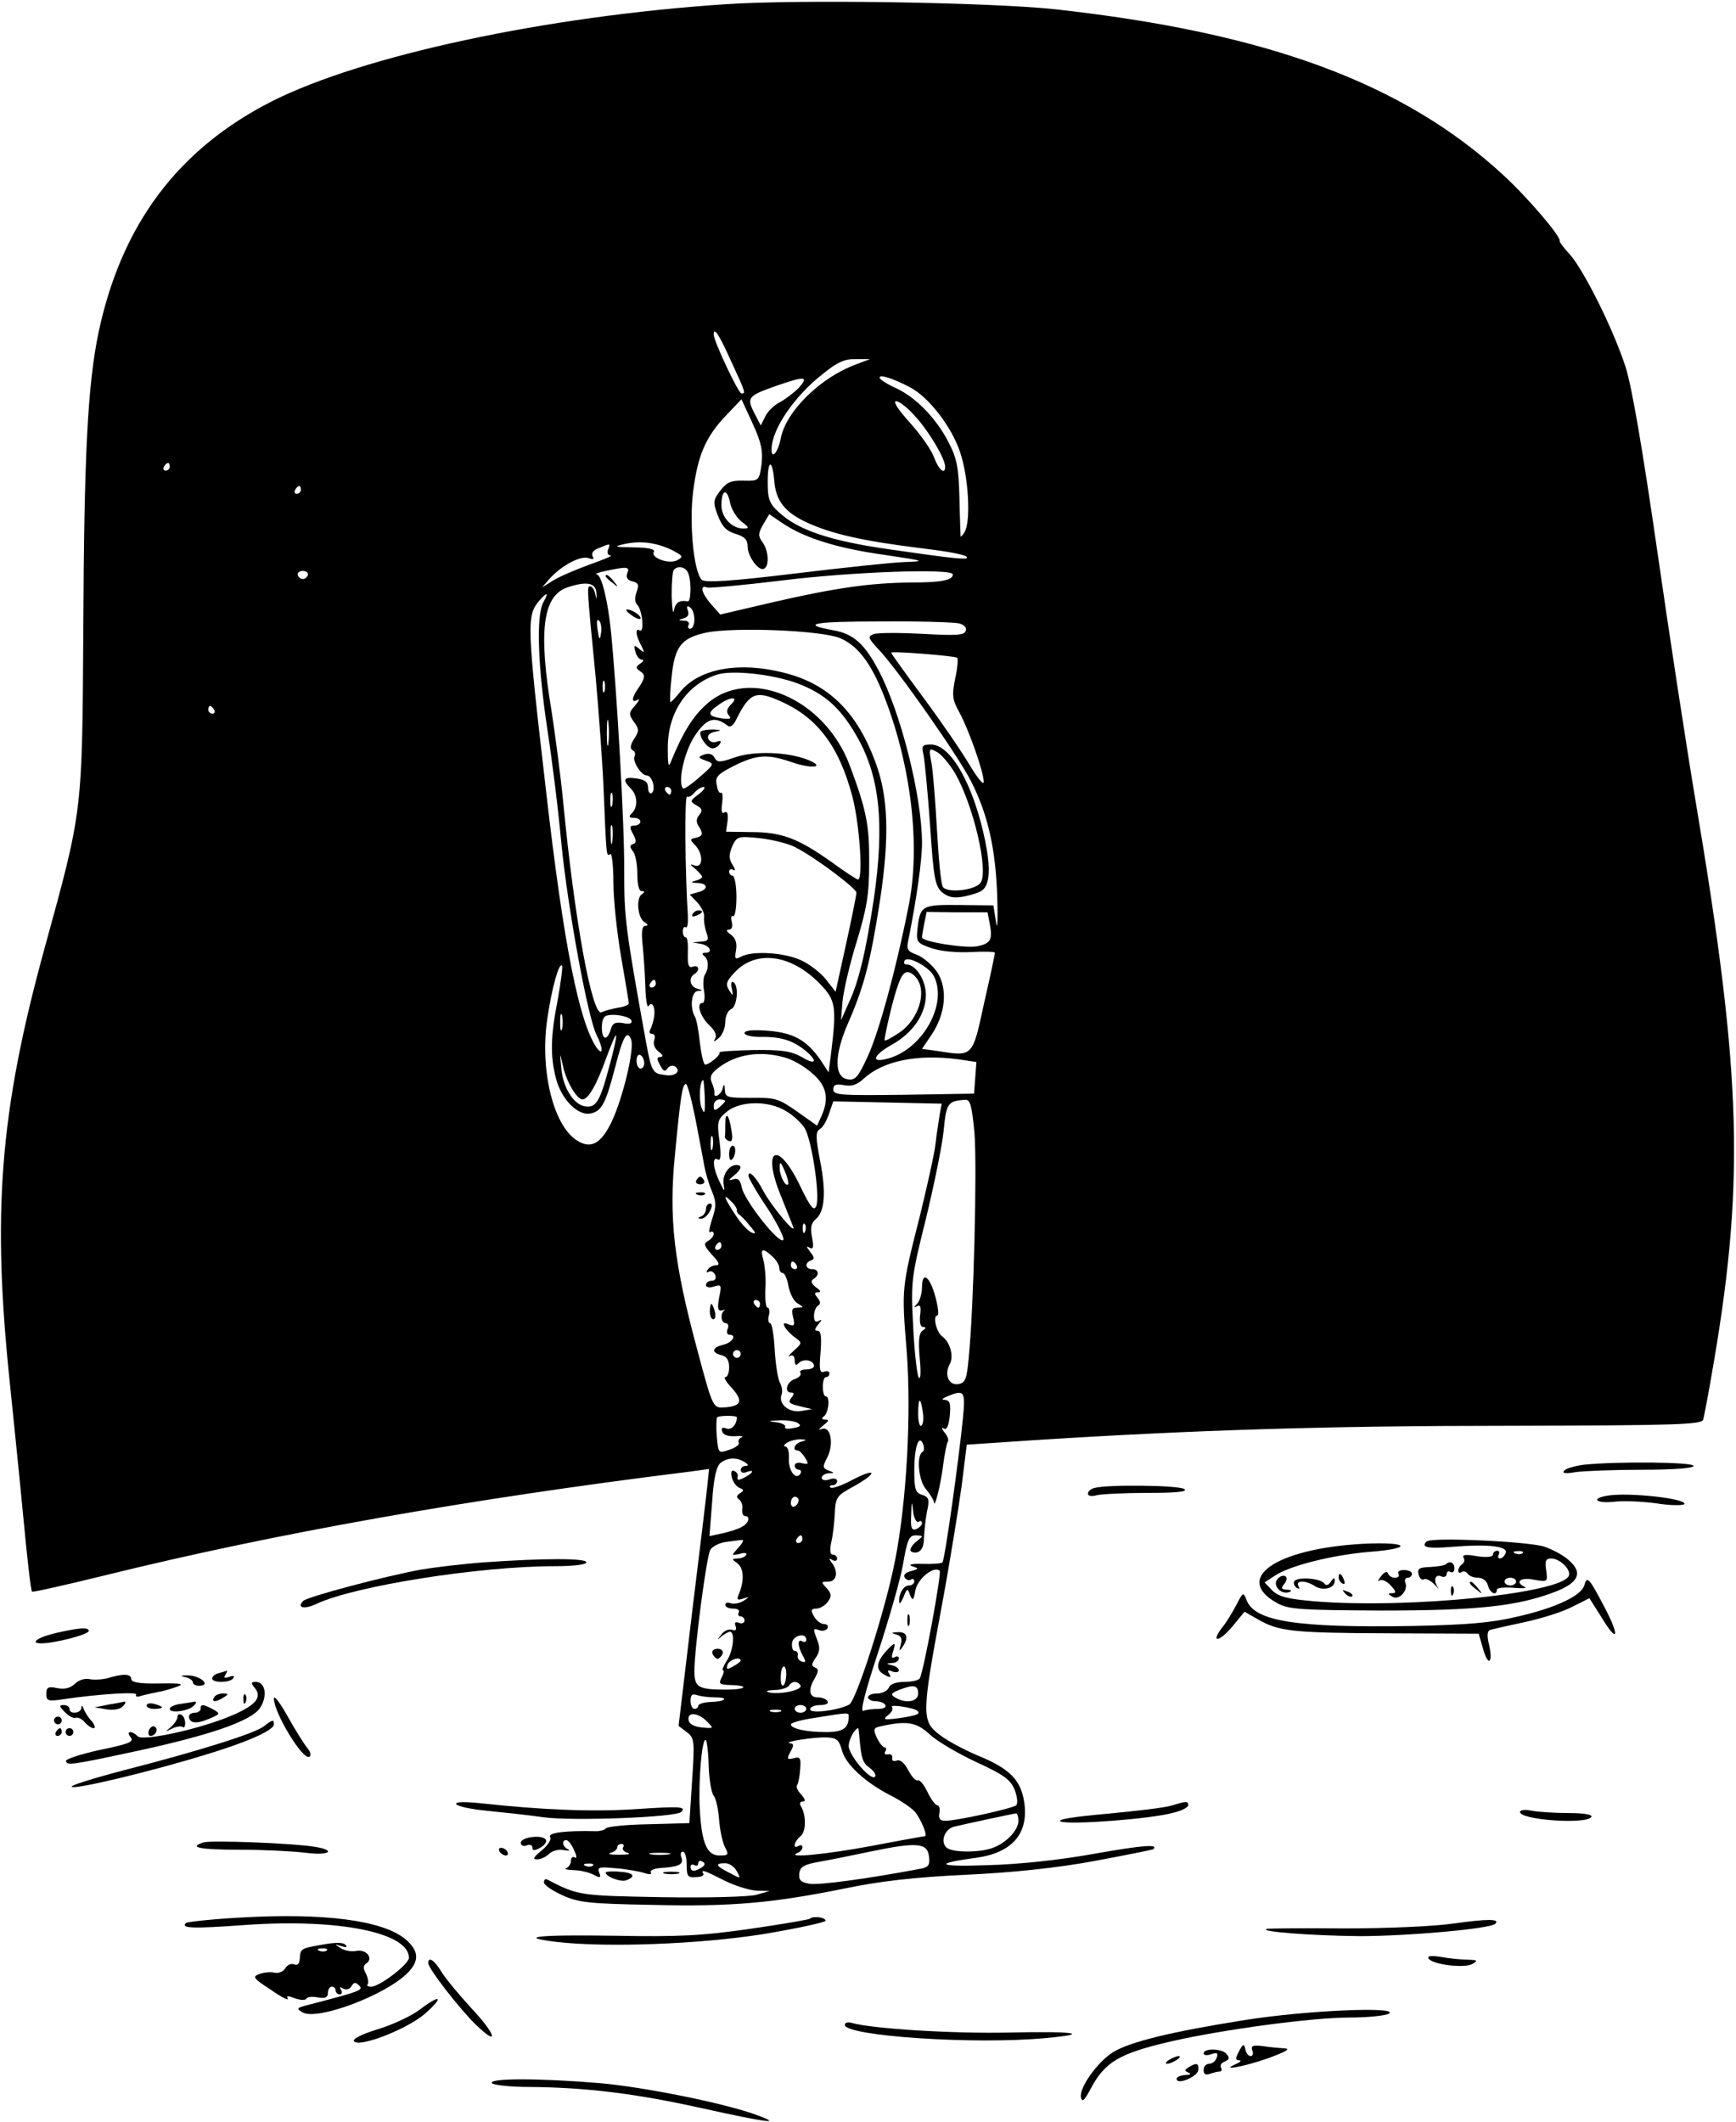<?xml version="1.0" standalone="no"?>
<!DOCTYPE svg PUBLIC "-//W3C//DTD SVG 20010904//EN"
 "http://www.w3.org/TR/2001/REC-SVG-20010904/DTD/svg10.dtd">
<svg version="1.0" xmlns="http://www.w3.org/2000/svg"
 width="450pt" height="550pt" viewBox="0 0 450 550"
 preserveAspectRatio="xMidYMid meet">

<g transform="translate(0,550) scale(0.1,-0.1)"
fill="#000000" stroke="none">
<path d="M1880 5489 c-466 -31 -939 -133 -1174 -251 -245 -124 -392 -321 -451
-602 -28 -136 -37 -319 -39 -761 -3 -486 -1 -471 -101 -835 -116 -423 -136
-684 -89 -1130 8 -80 24 -232 34 -339 10 -106 20 -195 23 -197 2 -2 86 17 188
42 441 109 943 198 1516 269 l51 7 -4 -39 c-2 -21 -20 -171 -40 -333 l-35
-294 21 -16 c20 -15 21 -22 14 -126 l-7 -110 -106 -3 c-58 -1 -108 -6 -111
-11 -3 -4 -14 -7 -25 -7 -79 2 -126 -4 -119 -15 4 -6 -5 -21 -22 -35 -21 -17
-24 -23 -12 -23 9 0 23 6 31 14 8 8 25 13 38 10 13 -2 18 -2 12 2 -15 6 -18
24 -5 24 5 0 14 -12 20 -26 7 -14 8 -23 2 -19 -5 3 -10 0 -10 -9 0 -8 -6 -16
-12 -19 -7 -2 1 -4 19 -5 17 0 41 -6 52 -12 17 -9 20 -8 14 6 -5 14 1 15 43
11 27 -2 60 -8 73 -12 15 -5 22 -4 18 1 -3 6 10 11 30 12 45 3 56 10 49 28 -3
8 -1 14 4 14 6 0 10 -15 10 -34 0 -30 3 -34 24 -32 13 0 22 4 19 9 -7 12 2 9
55 -18 28 -14 65 -25 83 -26 l34 -1 -35 -10 c-20 -5 -123 -8 -245 -6 -213 4
-216 4 -297 46 -5 2 -8 -1 -8 -8 0 -6 21 -21 48 -33 41 -19 69 -22 235 -25
205 -5 311 5 499 43 86 18 179 29 311 35 125 6 238 18 335 36 81 15 149 29
151 30 16 14 -25 11 -150 -11 -87 -16 -197 -28 -279 -30 -130 -5 -143 4 -30
19 94 13 137 63 125 144 -9 58 -37 87 -120 121 -38 16 -84 41 -102 56 -44 34
-43 56 7 325 22 118 45 262 53 320 l13 105 179 12 c410 26 757 37 1228 37 433
1 498 3 502 16 2 8 11 53 19 100 90 506 83 781 -39 1505 -24 143 -69 437 -100
653 -37 256 -65 420 -81 470 -31 97 -110 255 -146 294 -15 16 -26 31 -25 33 5
10 -82 112 -146 171 -258 238 -610 369 -1162 430 -169 18 -666 26 -855 13z
m15 -925 c39 -84 38 -84 27 -84 -8 0 -72 136 -72 153 0 21 14 0 45 -69z m323
-9 c-92 -34 -181 -122 -194 -191 -7 -36 -24 -57 -24 -29 0 51 58 137 132 195
38 31 58 40 86 39 l37 0 -37 -14z m141 -59 c48 -25 108 -102 130 -169 22 -65
28 -180 11 -207 -5 -8 -10 -13 -10 -10 0 3 -2 48 -3 100 -2 80 -7 103 -29 145
-32 62 -86 117 -138 140 -22 10 -40 22 -40 26 0 9 33 -1 79 -25z m-289 -2
c-14 -14 -36 -30 -49 -37 -14 -7 -31 -23 -37 -36 l-12 -24 -17 33 c-20 39 -16
44 55 69 77 27 88 26 60 -5z m-96 -198 c-6 -42 -7 -43 -46 -42 -33 1 -44 -4
-61 -26 -19 -25 -19 -30 -6 -65 11 -28 22 -40 46 -47 23 -7 31 -15 31 -33 0
-26 30 -66 43 -57 14 8 11 48 -5 69 -11 16 -11 22 2 45 l16 27 34 -23 c56 -38
141 -65 262 -82 108 -16 111 -17 55 -19 -33 -1 -162 -15 -287 -30 -164 -20
-231 -24 -239 -16 -21 21 -33 148 -22 231 12 93 33 141 86 196 l39 41 29 -63
c23 -50 27 -72 23 -106z m399 124 c35 -38 77 -109 77 -130 0 -22 -17 -8 -29
25 -7 19 -35 59 -63 90 -30 33 -44 55 -35 55 8 0 31 -18 50 -40z m-1933 -130
c0 -5 -5 -10 -11 -10 -5 0 -7 5 -4 10 3 6 8 10 11 10 2 0 4 -4 4 -10z m1567
-36 c4 -53 28 -83 88 -110 64 -29 146 -47 292 -65 59 -7 113 -16 118 -22 11
-10 -27 -6 -200 19 -154 22 -237 50 -287 97 -24 22 -28 34 -28 78 0 58 12 60
17 3z m-1227 -24 c0 -5 -5 -10 -11 -10 -5 0 -7 5 -4 10 3 6 8 10 11 10 2 0 4
-4 4 -10z m1142 -82 c21 -16 21 -18 4 -18 -29 0 -56 29 -56 60 0 40 14 46 22
9 3 -18 17 -41 30 -51z m-178 -75 c26 -14 28 -16 12 -25 -21 -12 -71 6 -61 22
4 6 -16 11 -52 11 -52 1 -54 2 -23 9 42 9 84 3 124 -17z m-168 2 c-3 -8 0 -15
7 -15 7 0 -19 -11 -56 -24 -38 -14 -80 -32 -95 -42 l-27 -17 19 22 c31 35 82
62 102 54 12 -4 15 -3 10 5 -4 8 2 16 16 21 31 13 31 13 24 -4z m50 -61 c-4
-10 0 -18 13 -21 16 -4 18 -9 11 -28 -5 -14 -5 -26 2 -33 13 -13 19 -74 6 -66
-12 7 -10 -14 4 -39 10 -20 9 -21 -5 -9 -13 11 -15 10 -10 -7 3 -12 10 -21 17
-21 6 0 4 -5 -4 -10 -12 -8 -13 -12 -2 -19 16 -10 15 -18 -4 -46 -17 -24 -18
-39 -1 -29 6 4 4 -2 -6 -14 -17 -19 -18 -23 -4 -43 14 -19 14 -24 1 -44 -10
-16 -12 -25 -4 -30 6 -3 8 -10 5 -15 -7 -12 17 -50 31 -50 15 0 25 -38 13 -46
-5 -3 -9 4 -9 14 0 14 -8 21 -30 24 -33 5 -38 -3 -15 -26 18 -18 19 -48 3 -64
-9 -9 -8 -12 5 -12 9 0 17 -4 17 -10 0 -5 -7 -10 -15 -10 -13 0 -14 -4 -4 -22
9 -17 9 -23 0 -26 -9 -3 -9 -7 -1 -18 7 -7 12 -34 12 -59 0 -27 4 -45 11 -45
9 0 9 -2 1 -8 -16 -10 -11 -61 6 -72 10 -6 11 -10 3 -10 -9 0 -11 -15 -7 -52
3 -29 6 -78 7 -110 1 -31 5 -52 8 -46 10 15 19 -5 14 -31 -2 -11 -7 -26 -10
-31 -3 -6 -1 -10 5 -10 7 0 9 -7 6 -16 -4 -10 1 -22 11 -30 12 -9 13 -13 5
-14 -10 0 -10 -5 -1 -21 8 -16 13 -18 19 -9 4 7 13 9 19 6 18 -12 2 -27 -24
-23 -34 4 -36 8 -51 89 -53 293 -56 318 -56 443 1 115 -19 464 -34 615 -8 83
-25 150 -37 151 -7 1 4 5 23 9 57 12 63 11 56 -6z m158 0 c9 -22 7 -74 -1 -73
-22 4 -32 -3 -36 -23 -2 -13 -5 4 -6 38 0 33 2 64 6 67 11 12 31 7 37 -9z
m-986 -5 c-2 -6 -8 -10 -13 -10 -5 0 -11 4 -13 10 -2 6 4 11 13 11 9 0 15 -5
13 -11z m1672 2 c0 -15 -29 -21 -108 -21 -106 -1 -197 -14 -358 -51 l-137 -32
-24 27 c-25 29 -30 51 -10 43 6 -2 93 6 192 18 183 23 445 32 445 16z m-924
-49 c1 -18 1 -19 -3 -2 -2 11 -8 20 -13 20 -9 0 -9 1 14 -235 8 -88 18 -223
21 -300 7 -172 7 -165 17 -159 4 3 8 -30 8 -73 0 -43 9 -130 20 -193 11 -63
20 -118 20 -121 0 -4 -12 -9 -27 -11 -16 -3 -35 -8 -44 -12 -24 -11 -70 241
-99 544 -6 63 -20 169 -30 235 -35 209 -23 300 40 322 50 17 75 13 76 -15z
m-138 -24 c-18 -34 -14 -162 10 -323 12 -77 29 -212 37 -300 17 -172 69 -453
91 -497 18 -35 18 -58 0 -33 -45 67 -85 267 -130 660 -51 439 -51 459 -18 498
21 24 25 21 10 -5z m392 -44 c0 -13 -5 -24 -11 -24 -5 0 -7 5 -4 10 3 6 -2 11
-12 11 -16 1 -16 2 -1 6 11 3 15 10 11 20 -4 11 -2 14 5 9 7 -4 12 -18 12 -32z
m-242 -35 c-3 -20 -5 -19 -9 9 -3 20 -2 29 4 23 5 -5 7 -19 5 -32z m928 25
c14 -4 21 -11 17 -20 -4 -11 -26 -12 -113 -7 -59 3 -116 3 -126 -1 -15 -6 -14
-10 13 -39 49 -51 210 -281 241 -344 43 -85 63 -174 67 -298 2 -60 0 -90 -3
-66 l-7 44 -88 1 c-98 1 -102 -1 -109 -64 -3 -32 -1 -35 37 -48 23 -8 66 -12
103 -10 34 2 62 1 61 -2 0 -3 -12 -61 -28 -130 -30 -140 -29 -139 -117 -125
l-44 6 25 37 c36 54 42 118 15 161 -12 18 -35 38 -51 45 -27 10 -30 14 -24 41
21 105 35 205 35 249 0 121 -55 340 -113 449 -36 68 -65 94 -116 103 -89 16
-53 23 118 23 101 1 194 -2 207 -5z m-309 -38 c46 -19 81 -65 114 -149 71
-180 96 -391 64 -547 -32 -162 -76 -323 -105 -387 -25 -55 -33 -64 -52 -61
-36 5 -36 62 0 145 42 96 58 158 83 318 25 165 22 270 -12 360 -45 122 -113
193 -215 225 -126 38 -240 21 -292 -45 -11 -14 -22 -25 -24 -25 -2 0 -1 30 3
66 8 78 25 100 89 114 73 15 298 6 347 -14z m304 -51 c3 -2 1 -27 -5 -54 -9
-45 -7 -55 11 -88 24 -44 63 -154 63 -180 0 -10 -16 10 -36 43 -20 34 -74 113
-120 175 -46 62 -84 115 -84 117 0 5 162 -8 171 -13z m-415 -66 c69 -26 110
-61 151 -131 63 -105 77 -229 48 -429 -21 -138 -39 -214 -65 -269 l-20 -45 4
50 c3 28 19 98 37 155 26 86 32 122 32 200 1 100 -7 140 -50 255 -65 175 -262
259 -372 159 -34 -30 -61 -73 -90 -144 -8 -22 -10 -17 -10 29 -1 92 48 166
127 192 40 13 145 1 208 -22z m-499 -21 c-3 -7 -5 -2 -5 12 0 14 2 19 5 13 2
-7 2 -19 0 -25z m459 -27 c93 -42 149 -116 183 -244 19 -70 29 -217 15 -217
-3 0 -34 20 -68 45 -86 61 -129 78 -208 78 l-66 1 4 28 c2 19 -1 26 -8 22 -7
-5 -9 3 -6 24 2 17 1 29 -3 27 -4 -3 -9 6 -11 20 -5 21 2 28 45 50 59 29 86
31 150 9 53 -18 88 -13 42 6 -52 21 -139 24 -189 7 -40 -14 -47 -14 -54 -1 -5
10 -15 12 -27 8 -17 -7 -16 -8 5 -16 22 -8 22 -9 -16 -42 -21 -19 -41 -32 -43
-30 -15 14 2 93 29 135 31 47 52 54 86 28 7 -6 16 1 24 19 34 67 50 73 116 43z
m-131 -7 c-11 -11 -13 -20 -6 -28 8 -10 3 -11 -19 -8 -36 5 -38 14 -7 35 30
22 54 22 32 1z m-1340 -14 c3 -5 1 -10 -4 -10 -6 0 -11 5 -11 10 0 6 2 10 4
10 3 0 8 -4 11 -10z m1022 -87 c-2 -16 -4 -3 -4 27 0 30 2 43 4 28 2 -16 2
-40 0 -55z m163 -123 c0 -5 -2 -10 -4 -10 -3 0 -8 5 -11 10 -3 6 -1 10 4 10 6
0 11 -4 11 -10z m71 -9 c-23 -17 -23 -19 -5 -29 14 -8 16 -13 7 -24 -8 -9 -9
-19 -3 -28 14 -21 12 -28 -7 -32 -15 -3 -15 -5 -2 -18 22 -22 22 -60 1 -54
-15 5 -15 4 1 -9 9 -8 17 -17 17 -20 0 -3 -8 -8 -17 -10 -14 -4 -12 -5 5 -6
28 -1 29 -17 1 -24 l-21 -6 20 -21 c11 -12 19 -29 17 -38 -1 -9 2 -27 6 -39 7
-19 5 -23 -14 -24 l-22 -2 23 -4 c23 -5 31 -23 10 -23 -8 0 -9 -3 -3 -8 12 -8
13 -32 2 -49 -4 -7 -5 -26 -2 -42 3 -17 1 -31 -4 -31 -17 0 -6 -35 17 -57 15
-14 21 -27 16 -35 -6 -10 -4 -10 9 1 9 7 17 26 17 41 0 16 7 30 15 34 16 6 21
61 6 70 -5 4 -7 -4 -4 -16 4 -21 3 -21 -7 -5 -10 16 -7 24 16 48 55 57 145 45
219 -31 42 -43 44 -60 29 -183 l-6 -47 -21 32 c-36 52 -71 71 -137 76 -38 3
-60 1 -60 -6 0 -6 21 -11 49 -10 49 0 81 -11 114 -40 28 -25 19 -33 -15 -12
-27 15 -51 19 -125 18 -51 -1 -90 -4 -88 -6 5 -5 -25 -31 -37 -32 -4 0 -10 26
-14 58 -3 31 -9 62 -13 67 -13 23 -9 65 8 66 14 1 13 2 -1 6 -20 5 -24 28 -8
38 15 9 12 25 -4 19 -11 -4 -14 4 -13 35 1 23 -1 41 -5 41 -5 0 -8 7 -8 16 0
8 3 13 8 10 4 -2 6 12 5 32 -7 107 -9 310 -2 307 4 -3 12 2 19 10 7 8 18 15
24 15 6 0 0 -9 -13 -19z m-224 -28 c-3 -10 -5 -4 -5 12 0 17 2 24 5 18 2 -7 2
-21 0 -30z m0 -95 c-2 -13 -4 -5 -4 17 -1 22 1 32 4 23 2 -10 2 -28 0 -40z
m474 -14 c50 -25 159 -107 159 -118 0 -6 -12 -66 -27 -134 l-27 -123 -25 32
c-13 17 -43 40 -65 50 -44 20 -126 25 -155 9 -16 -8 -17 -6 -13 17 3 18 -1 30
-13 40 -12 8 -14 13 -6 13 8 0 11 8 8 20 -3 11 -1 18 3 15 5 -3 9 20 9 50 0
30 -5 55 -10 55 -5 0 -9 5 -9 11 0 5 5 7 11 4 6 -4 5 2 -2 13 -10 16 -10 26
-1 48 12 26 15 27 73 21 33 -4 73 -14 90 -23z m505 -201 c7 -39 2 -49 -33 -56
-32 -6 -143 12 -143 23 0 4 3 21 6 37 l6 29 79 -1 79 0 6 -32z m-146 -132 c39
-73 -30 -194 -122 -216 -42 -11 -34 10 14 37 54 30 88 79 88 129 0 38 -26 79
-51 79 -5 0 -7 4 -4 10 8 13 61 -15 75 -39z m-974 -61 c-19 -97 -20 -146 -5
-205 14 -55 58 -100 92 -91 27 7 37 25 62 121 20 79 31 97 41 70 9 -23 -20
-147 -50 -212 -28 -58 -54 -73 -91 -49 -62 40 -96 185 -76 317 12 81 30 144
38 136 2 -3 -3 -42 -11 -87z m936 44 c18 -38 -7 -102 -51 -131 -19 -13 -36
-22 -38 -20 -1 2 7 43 19 90 18 68 27 87 41 87 9 0 23 -12 29 -26z m-682 -4
c0 -5 -5 -10 -11 -10 -5 0 -7 5 -4 10 3 6 8 10 11 10 2 0 4 -4 4 -10z m-243
-117 c-3 -10 -5 -2 -5 17 0 19 2 27 5 18 2 -10 2 -26 0 -35z m180 21 c2 -7 -6
-10 -22 -6 -21 3 -27 0 -32 -17 -3 -11 -9 -21 -14 -21 -11 0 -12 44 -2 54 11
11 66 3 70 -10z m-58 -120 c-24 -90 -34 -106 -62 -102 -30 4 -58 49 -62 99 -4
42 -4 43 4 7 8 -40 36 -88 51 -88 15 0 37 39 61 106 13 35 24 62 26 60 2 -2
-6 -39 -18 -82z m91 10 c0 -8 -4 -14 -10 -14 -5 0 -10 9 -10 21 0 11 5 17 10
14 6 -3 10 -13 10 -21z m363 15 c21 -5 53 -24 72 -41 38 -32 45 -66 24 -112
l-11 -24 -51 36 c-48 34 -57 37 -119 36 -62 0 -68 1 -69 20 -1 17 -2 18 -6 4
-4 -17 -25 -27 -21 -10 0 4 -2 15 -7 26 -6 14 -2 23 16 37 46 36 108 46 172
28z m451 -5 l47 -7 -3 -41 -3 -41 -182 -3 c-164 -2 -183 -1 -183 14 0 12 7 15
28 11 19 -4 34 1 50 16 51 47 138 65 246 51z m-657 -102 c1 -39 -1 -43 -9 -22
-7 20 -4 70 5 70 1 0 3 -21 4 -48z m-24 -54 c10 -51 20 -106 23 -122 3 -16 11
-44 19 -63 12 -29 12 -40 1 -73 -7 -22 -10 -37 -5 -34 5 3 9 1 9 -5 0 -5 -7
-14 -15 -18 -12 -7 -10 -13 11 -36 18 -19 21 -27 10 -27 -8 0 -18 -5 -22 -12
-4 -6 -3 -8 3 -5 6 4 13 0 17 -8 3 -9 0 -15 -9 -15 -8 0 -15 -5 -15 -11 0 -6
9 -8 21 -4 19 6 20 4 13 -29 -5 -28 -3 -35 7 -33 8 2 11 2 7 0 -12 -7 -9 -33
3 -33 6 0 9 -7 5 -15 -3 -8 -1 -15 4 -15 21 0 9 -20 -15 -26 -30 -7 -32 -20
-5 -27 14 -3 20 -14 20 -31 0 -14 -4 -26 -10 -26 -5 0 2 -12 16 -27 30 -33 27
-47 -13 -51 -35 -3 -34 -6 -74 143 -63 232 -76 350 -59 516 14 148 19 179 28
179 4 0 15 -42 25 -92z m77 48 c0 -2 -7 -9 -15 -16 -12 -10 -15 -10 -15 4 0 9
7 16 15 16 8 0 15 -2 15 -4z m556 -34 c-2 -15 -8 -49 -11 -77 -3 -27 -22 -111
-40 -185 -48 -189 -48 -189 -35 -349 13 -165 0 -396 -30 -547 -25 -128 -101
-364 -119 -373 -29 -15 -101 -24 -101 -12 0 6 12 11 26 11 14 0 23 4 19 10 -3
6 -15 10 -26 10 -22 0 -25 21 -6 51 9 17 9 23 0 26 -10 4 -10 9 1 25 11 15 12
27 5 45 -12 32 -12 33 5 27 8 -3 17 -1 21 5 3 6 -1 11 -9 11 -8 0 -20 9 -26
20 -9 16 -8 20 6 20 9 0 23 8 30 18 10 14 10 20 -3 35 -15 16 -15 17 4 17 22
0 27 26 9 49 -8 11 -8 13 2 7 6 -4 12 -2 12 3 0 6 -5 11 -11 11 -7 0 -9 11 -4
33 4 17 8 51 9 75 2 41 5 45 49 69 63 35 60 50 -3 17 -28 -15 -54 -24 -57 -20
-4 3 -1 6 5 6 7 0 12 5 12 11 0 6 -9 8 -20 4 -11 -4 -20 -2 -20 4 0 6 8 11 18
12 16 0 16 1 0 7 -16 6 -16 10 -4 33 18 35 10 82 -13 75 -11 -4 -10 -2 3 9 14
11 16 15 5 15 -9 0 -10 3 -4 8 13 8 17 52 6 52 -5 0 -8 11 -8 25 0 14 3 25 8
25 5 0 9 4 9 10 0 5 -6 7 -14 4 -11 -4 -13 5 -9 50 3 40 1 56 -7 56 -9 0 -9 4
1 17 10 11 10 14 2 9 -9 -5 -13 -1 -13 13 0 11 5 23 10 26 8 5 7 11 -1 21 -9
11 -8 14 2 14 8 0 6 5 -6 13 -12 10 -14 16 -7 21 17 10 15 26 -3 26 -18 0 -20
17 -2 23 9 3 8 8 -3 22 -10 13 -11 16 -2 11 10 -6 12 0 7 26 -5 25 -2 38 9 47
24 20 28 69 12 151 -12 62 -12 76 -1 83 8 4 18 22 24 40 l11 32 141 -3 140 -3
-5 -27z m90 -49 c7 -87 -2 -458 -15 -583 -5 -56 -9 -65 -27 -68 -25 -4 -37 25
-22 52 11 20 1 57 -20 72 -15 11 -25 54 -12 54 4 0 2 21 -5 47 -14 54 -35 70
-35 26 0 -16 -6 -35 -12 -42 -10 -10 -10 -12 -1 -7 9 5 11 -2 8 -24 -2 -18 1
-30 8 -30 8 0 8 -3 -1 -9 -10 -6 -12 -25 -8 -72 4 -38 2 -58 -3 -49 -4 8 -11
68 -14 133 -6 114 -5 125 33 277 21 87 42 189 46 228 7 72 10 78 56 81 13 1
17 -14 24 -86z m-489 57 c18 -10 39 -30 48 -43 19 -29 41 -176 31 -203 -6 -15
-15 -5 -44 56 -58 118 -98 91 -47 -32 14 -35 28 -70 31 -78 9 -25 -56 53 -77
92 -19 37 -39 57 -39 40 0 -5 22 -44 50 -85 27 -42 45 -79 40 -82 -13 -8 -100
103 -107 136 -4 20 -10 26 -22 22 -14 -4 -14 -3 2 10 19 16 22 27 6 27 -20 0
-38 -27 -33 -51 3 -20 2 -19 -10 6 -18 36 -21 69 -5 59 7 -4 9 10 4 48 -7 52
-5 56 20 77 36 28 108 28 152 1z m-190 -97 c-3 -10 -5 -4 -5 12 0 17 2 24 5
18 2 -7 2 -21 0 -30z m196 -93 c-7 -8 -23 24 -22 45 0 15 3 13 13 -10 7 -16
11 -32 9 -35z m-133 -66 c-1 -4 2 -10 7 -13 4 -3 17 -16 27 -29 16 -18 17 -22
4 -17 -9 4 -28 24 -42 46 -29 44 -34 58 -11 35 9 -8 15 -18 15 -22z m177 -56
c-3 -8 -6 -5 -6 6 -1 11 2 17 5 13 3 -3 4 -12 1 -19z m-217 -38 c0 -5 -5 -10
-11 -10 -5 0 -7 5 -4 10 3 6 8 10 11 10 2 0 4 -4 4 -10z m132 -27 c10 -9 18
-22 18 -30 0 -7 4 -13 9 -13 5 0 12 -16 15 -35 4 -19 14 -39 24 -44 16 -10 16
-10 -1 -11 -14 0 -16 -5 -11 -25 5 -21 3 -24 -12 -18 -13 5 -15 3 -9 -8 5 -8
17 -20 27 -27 18 -13 17 -14 -4 -33 -13 -12 -17 -18 -10 -14 7 4 12 -1 12 -11
0 -13 3 -15 11 -7 12 12 39 7 39 -8 0 -5 -9 -9 -21 -9 -11 0 -18 -4 -14 -9 3
-5 -4 -12 -15 -16 -21 -7 -28 -35 -9 -35 8 0 8 -4 0 -14 -9 -11 -5 -15 21 -21
l33 -8 -30 -5 c-31 -4 -58 19 -49 43 3 7 1 22 -5 32 -5 11 -11 50 -13 86 -2
37 -7 67 -12 67 -4 0 -6 9 -3 20 3 11 1 20 -3 20 -5 0 -7 21 -6 48 2 26 -1 59
-5 75 -9 31 -3 34 23 10z m63 -23 c3 -5 1 -10 -4 -10 -6 0 -11 5 -11 10 0 6 2
10 4 10 3 0 8 -4 11 -10z m-95 -100 c0 -5 -2 -10 -4 -10 -3 0 -8 5 -11 10 -3
6 -1 10 4 10 6 0 11 -4 11 -10z m-50 -130 c0 -5 -4 -10 -10 -10 -5 0 -10 5
-10 10 0 6 5 10 10 10 6 0 10 -4 10 -10z m576 -167 c-11 -111 -47 -367 -53
-373 -2 -3 -26 -5 -51 -4 -28 1 -39 -2 -28 -6 19 -6 18 -7 -3 -13 -13 -3 -20
-10 -16 -16 3 -6 11 -9 16 -6 5 4 9 1 9 -4 0 -6 -6 -11 -14 -11 -14 0 -27 -22
-25 -43 0 -7 5 -1 11 13 9 23 11 24 17 5 7 -16 9 -14 14 13 6 30 48 64 63 50
5 -6 -42 -264 -52 -279 -3 -5 -21 -9 -40 -9 -22 0 -37 -6 -40 -15 -4 -8 -17
-15 -30 -15 -13 0 -24 -4 -24 -10 0 -5 9 -10 19 -10 11 0 23 -4 26 -10 3 -6
-5 -10 -19 -10 -13 0 -31 -2 -38 -5 -9 -4 4 48 38 151 28 86 58 189 65 230 11
64 16 74 33 74 20 -1 20 -1 4 -14 -10 -7 -18 -18 -18 -24 0 -5 8 -8 18 -6 11
4 17 15 17 37 1 18 4 49 8 69 7 31 5 37 -13 43 -17 5 -20 15 -20 63 0 61 12
96 23 68 3 -8 3 -18 -2 -20 -16 -10 -10 -74 9 -96 11 -13 20 -28 21 -34 1 -20
18 46 24 98 4 28 9 55 12 59 3 4 -1 15 -9 24 -7 9 -8 14 -2 10 8 -5 13 6 16
33 3 31 0 40 -12 41 -10 0 -9 3 5 9 45 19 48 14 41 -57z m-104 17 c3 -17 1
-33 -4 -36 -4 -3 -8 11 -8 30 0 44 6 47 12 6z m-482 -14 c0 -19 -14 -34 -27
-29 -11 4 -14 2 -11 -8 3 -9 16 -13 34 -12 16 1 23 0 16 -3 -6 -3 -10 -9 -7
-14 3 -4 -8 -13 -24 -18 -29 -10 -29 -10 -33 35 -2 24 -1 46 1 49 6 5 51 5 51
0z m158 -15 c10 -6 7 -10 -12 -13 -14 -3 -23 -2 -21 3 3 4 -7 10 -22 12 -24 3
-23 4 7 5 19 1 41 -2 48 -7z m10 -48 c-18 -4 -26 -23 -10 -23 4 0 13 -9 19
-19 10 -16 9 -18 -8 -14 -10 3 -19 0 -19 -6 0 -6 5 -11 11 -11 5 0 7 -5 4 -10
-12 -19 -32 8 -30 40 1 16 -3 30 -9 30 -6 0 -4 5 4 10 8 5 24 9 35 9 17 -1 17
-2 3 -6z m-148 -53 c10 -6 11 -10 3 -10 -7 0 -13 -5 -13 -11 0 -6 7 -9 15 -5
22 8 18 -2 -5 -14 -15 -8 -20 -8 -18 1 2 6 -2 13 -9 16 -7 3 -9 -3 -6 -17 3
-12 12 -24 20 -27 12 -5 12 -7 1 -14 -9 -6 -10 -11 -2 -16 6 -5 10 -16 8 -25
-1 -10 2 -18 7 -18 15 0 10 -19 -8 -28 -10 -6 -33 -13 -51 -17 l-33 -7 7 89
c4 62 11 92 22 101 19 14 41 15 62 2z m140 -99 c0 -6 -4 -13 -10 -16 -5 -3
-10 1 -10 9 0 9 5 16 10 16 6 0 10 -4 10 -9z m311 -56 c5 4 9 2 9 -3 0 -6 -7
-12 -15 -16 -12 -4 -15 3 -13 37 1 37 2 38 5 9 2 -18 9 -30 14 -27z m-301 -45
c0 -5 -5 -10 -11 -10 -5 0 -7 5 -4 10 3 6 8 10 11 10 2 0 4 -4 4 -10z m-166
-22 c-19 -21 -19 -21 4 -16 12 4 20 2 16 -3 -3 -5 -13 -9 -22 -9 -16 -1 -16
-1 0 -13 16 -13 18 -44 3 -80 -6 -14 -3 -16 11 -11 18 5 18 5 1 -6 -10 -6 -25
-9 -33 -6 -8 3 -14 1 -14 -4 0 -6 9 -10 21 -10 11 0 17 -4 14 -10 -3 -5 -1
-10 4 -10 6 0 11 -5 11 -11 0 -6 -7 -9 -14 -6 -10 4 -13 1 -9 -9 3 -9 0 -12
-9 -9 -8 3 -21 -2 -28 -12 -12 -15 -12 -16 0 -5 8 6 18 12 22 12 14 0 9 -50
-8 -75 -9 -14 -13 -25 -10 -25 4 0 2 -8 -3 -18 -9 -17 -6 -19 20 -20 53 -1 45
-12 -9 -12 -72 0 -82 6 -82 48 0 58 31 295 41 314 5 9 24 19 42 21 17 2 36 5
41 5 5 1 1 -8 -10 -20z m176 -239 c0 -5 -4 -7 -10 -4 -13 8 -13 -11 1 -37 9
-16 8 -19 -3 -15 -7 2 -12 10 -10 16 1 6 -2 11 -7 11 -6 0 -9 9 -8 20 1 20 37
30 37 9z m-170 -54 c0 -2 -9 -9 -20 -15 -16 -9 -18 -8 -14 5 5 13 34 22 34 10z
m118 -40 c-3 -33 -16 -33 -14 0 0 14 4 25 8 25 4 0 7 -11 6 -25z m37 -24 c7
-12 -55 -25 -82 -18 -10 3 -5 5 14 6 17 0 35 6 38 11 8 13 22 13 30 1z m305
-21 c0 -22 -33 -27 -60 -10 -12 7 -10 11 10 19 38 15 50 13 50 -9z m-528 -10
c40 0 30 -11 -11 -12 -17 -1 -31 -5 -31 -10 0 -4 -4 -8 -10 -8 -5 0 -10 9 -10
21 0 15 4 19 16 15 9 -3 30 -6 46 -6z m238 -30 c0 -5 -7 -10 -15 -10 -8 0 -15
5 -15 10 0 6 7 10 15 10 8 0 15 -4 15 -10z m288 -5 c9 -8 -1 -12 -48 -19 -39
-5 -43 -4 -28 8 10 7 14 17 10 21 -7 8 58 -2 66 -10z m-355 -2 c-7 -2 -19 -2
-25 0 -7 3 -2 5 12 5 14 0 19 -2 13 -5z m-191 -25 c19 -19 19 -19 -13 -16 -20
2 -33 9 -34 19 -4 22 24 20 47 -3z m368 13 c0 -31 -14 -41 -59 -41 -52 0 -91
9 -91 20 0 4 28 12 63 17 86 14 87 14 87 4z m331 -119 c70 -32 88 -45 99 -71
7 -19 9 -36 4 -41 -10 -8 -153 -40 -184 -40 -13 0 -18 6 -15 20 2 11 0 20 -5
20 -5 0 -17 16 -26 35 -9 19 -20 32 -25 30 -4 -3 -15 8 -24 25 -10 20 -22 30
-31 26 -8 -3 -13 0 -11 7 1 7 -4 11 -11 9 -8 -1 -11 2 -7 8 3 5 3 10 -2 10 -4
0 -13 11 -20 25 -10 22 -9 26 10 30 68 15 92 11 127 -21 19 -18 74 -50 121
-72z m-303 61 c5 -53 8 -63 28 -77 10 -8 16 -18 12 -22 -11 -11 -68 56 -68 80
0 17 16 46 25 46 0 0 2 -12 3 -27z m-46 -29 c9 -37 60 -84 126 -118 26 -13 54
-32 63 -42 16 -19 35 -64 26 -64 -2 0 -64 -11 -137 -25 -117 -22 -228 -33
-192 -18 6 2 12 9 12 14 0 6 -4 7 -10 4 -16 -10 -12 11 5 25 15 12 15 55 1 78
-4 7 -2 12 5 12 8 0 6 6 -4 18 -10 10 -14 21 -11 24 3 4 7 22 8 41 3 30 0 34
-17 29 -17 -4 -18 -2 -8 17 9 16 9 21 -1 22 -23 3 66 17 96 15 25 -1 31 -7 38
-32z m-345 -40 c1 -36 7 -72 13 -79 6 -7 12 -35 14 -62 2 -27 9 -59 15 -71 11
-20 9 -22 -14 -22 -33 0 -46 33 -51 119 -4 72 5 181 15 181 3 0 7 -30 8 -66z
m803 -144 c0 -24 -31 -57 -66 -70 -34 -13 -107 -13 -121 1 -16 16 -4 48 21 54
30 7 150 33 159 34 4 1 7 -8 7 -19z m-1025 -69 c-3 -5 3 -12 12 -14 10 -3 0
-5 -22 -5 -22 0 -32 2 -22 5 9 2 17 9 17 14 0 5 5 9 11 9 5 0 8 -4 4 -9z m793
-23 c3 -22 -1 -28 -20 -32 -138 -26 -268 -44 -291 -39 -22 4 -27 10 -25 27 2
17 13 23 53 30 28 5 88 17 135 27 116 24 144 22 148 -13z m-675 5 c-13 -2 -33
-2 -45 0 -13 2 -3 4 22 4 25 0 35 -2 23 -4z m86 -34 c-19 -12 -29 -11 -29 2 0
5 5 7 10 4 6 -3 10 -1 10 5 0 6 5 8 11 4 8 -4 7 -9 -2 -15z m-282 5 c-3 -3
-12 -4 -19 -1 -8 3 -5 6 6 6 11 1 17 -2 13 -5z m373 -15 c11 -20 11 -20 -19
-4 -36 18 -39 25 -11 25 10 0 24 -9 30 -21z"/>
<path d="M1570 4006 c0 -2 8 -10 18 -17 15 -13 16 -12 3 4 -13 16 -21 21 -21
13z"/>
<path d="M1636 3906 c10 -8 21 -12 24 -10 5 6 -21 24 -34 24 -6 0 -1 -6 10
-14z"/>
<path d="M2394 3543 c3 -16 11 -98 17 -183 9 -137 13 -157 31 -173 16 -13 30
-16 57 -11 20 4 41 11 47 16 20 15 22 58 8 127 -30 146 -89 251 -141 251 -22
0 -25 -3 -19 -27z m82 -48 c47 -82 87 -252 66 -283 -13 -20 -87 -28 -98 -11
-5 8 -11 73 -15 144 -4 72 -10 150 -14 174 -8 42 -7 43 13 32 12 -6 33 -31 48
-56z"/>
<path d="M1817 3604 c-8 -9 15 -44 30 -44 6 0 15 5 19 12 5 7 2 9 -9 5 -8 -3
-18 0 -21 8 -3 9 3 15 17 18 19 4 19 4 -4 6 -14 0 -28 -2 -32 -5z"/>
<path d="M1795 3130 c-3 -6 1 -7 9 -4 18 7 21 14 7 14 -6 0 -13 -4 -16 -10z"/>
<path d="M1805 2440 c-3 -5 1 -10 10 -10 9 0 13 5 10 10 -3 6 -8 10 -10 10 -2
0 -7 -4 -10 -10z"/>
<path d="M1808 2403 c7 -3 16 -2 19 1 4 3 -2 6 -13 5 -11 0 -14 -3 -6 -6z"/>
<path d="M1830 2366 c0 -8 -6 -17 -12 -19 -10 -4 -10 -6 -1 -6 7 -1 17 8 23
19 7 14 7 20 0 20 -5 0 -10 -6 -10 -14z"/>
<path d="M1840 2100 c0 -11 4 -20 9 -20 5 0 7 9 4 20 -3 11 -7 20 -9 20 -2 0
-4 -9 -4 -20z"/>
<path d="M1880 2587 c0 -15 0 -30 -1 -34 0 -4 5 -9 11 -11 8 -3 10 6 6 28 -6
41 -16 51 -16 17z"/>
<path d="M1890 2508 c0 -12 3 -18 7 -14 11 10 12 36 2 36 -5 0 -9 -10 -9 -22z"/>
<path d="M2352 1300 c0 -14 2 -19 5 -12 2 6 2 18 0 25 -3 6 -5 1 -5 -13z"/>
<path d="M2323 1263 c13 -3 16 -11 12 -26 -5 -17 -4 -19 4 -7 17 24 13 40 -11
39 -18 -1 -19 -2 -5 -6z"/>
<path d="M2299 1222 c-28 -30 -30 -51 -7 -63 16 -9 19 -8 13 2 -6 9 -3 11 8 6
10 -3 17 -2 17 3 0 5 -8 11 -17 13 -17 4 -17 5 0 6 9 0 17 6 17 12 0 5 -5 7
-11 3 -8 -4 -9 0 -4 15 8 25 5 25 -16 3z"/>
<path d="M1847 1213 c3 -7 9 -13 13 -13 4 0 10 6 13 13 3 7 -3 13 -13 13 -10
0 -16 -6 -13 -13z"/>
<path d="M4105 1703 c-22 -3 -44 -9 -50 -15 -7 -7 2 -9 30 -4 22 3 100 6 173
6 81 0 132 4 132 10 0 10 -196 12 -285 3z"/>
<path d="M2838 1643 c-10 -2 -18 -9 -18 -15 0 -6 10 -8 23 -4 12 3 72 6 132 6
75 0 105 3 95 10 -15 10 -198 12 -232 3z"/>
<path d="M4168 1623 c-45 -7 -32 -21 15 -16 23 3 73 1 110 -4 37 -6 70 -6 73
-2 8 14 -144 31 -198 22z"/>
<path d="M3698 1504 c-16 -15 3 -19 64 -14 95 8 148 2 141 -16 -3 -7 -9 -14
-15 -14 -5 0 -6 5 -3 10 3 6 1 10 -4 10 -6 0 -11 -5 -11 -10 0 -6 -16 -8 -42
-4 -28 5 -39 4 -34 -4 3 -6 2 -13 -4 -17 -5 -3 -10 -11 -10 -16 0 -6 4 -8 9
-4 5 3 12 1 16 -5 3 -5 15 -10 27 -10 11 0 22 -8 25 -20 5 -20 23 -28 23 -11
0 5 19 7 43 5 23 -2 36 -1 30 2 -28 13 -12 26 23 19 36 -6 36 -6 32 24 -4 25
-1 31 13 31 22 0 51 -28 46 -44 -15 -46 -411 -87 -660 -67 -70 6 -92 12 -109
28 l-20 21 26 17 c40 27 151 54 244 62 119 9 105 27 -16 21 -227 -13 -338 -91
-219 -155 28 -15 64 -17 267 -18 247 0 351 11 447 47 65 24 78 51 39 84 -14
13 -43 28 -64 35 -42 13 -293 25 -304 13z m249 -30 c-3 -3 -12 -4 -19 -1 -8 3
-5 6 6 6 11 1 17 -2 13 -5z m-17 -74 c0 -5 -7 -10 -15 -10 -8 0 -15 5 -15 10
0 6 7 10 15 10 8 0 15 -4 15 -10z"/>
<path d="M1255 1450 c-55 -4 -129 -13 -165 -19 -96 -18 -293 -70 -304 -81 -18
-18 3 -23 36 -7 99 46 421 97 616 97 48 0 82 4 82 10 0 11 -110 11 -265 0z"/>
<path d="M3748 1445 c-3 -3 -21 -6 -40 -7 -29 -1 -34 -4 -31 -19 3 -11 9 -16
14 -13 5 3 17 -3 27 -13 9 -10 14 -14 10 -9 -13 17 -9 36 7 30 8 -4 15 -1 15
6 0 6 5 8 10 5 6 -3 10 1 10 9 0 16 -12 21 -22 11z"/>
<path d="M3580 1414 c-8 -10 -10 -15 -4 -11 6 4 19 -2 29 -13 14 -15 15 -20 4
-20 -12 0 -12 -2 0 -9 17 -11 42 16 34 36 -3 7 0 13 6 13 6 0 11 5 11 10 0 6
-9 10 -21 10 -11 0 -17 -4 -14 -10 3 -5 0 -10 -9 -10 -8 0 -16 5 -18 11 -2 7
-10 4 -18 -7z"/>
<path d="M3311 1406 c-13 -16 10 -41 31 -33 8 3 5 6 -6 6 -15 1 -16 4 -7 15 7
8 8 17 3 20 -6 3 -15 0 -21 -8z"/>
<path d="M3470 1411 c0 -6 4 -13 10 -16 6 -3 7 1 4 9 -7 18 -14 21 -14 7z"/>
<path d="M3355 1401 c-3 -5 0 -13 6 -17 8 -4 9 -3 5 4 -9 16 19 16 43 0 21
-13 51 -5 51 14 0 9 -3 9 -10 -2 -7 -10 -13 -11 -17 -5 -10 14 -70 18 -78 6z"/>
<path d="M4107 1391 c-7 -27 -73 -59 -175 -82 -67 -16 -130 -21 -272 -24 -301
-5 -409 12 -429 68 -8 20 -9 20 -26 -13 -10 -19 -26 -46 -37 -59 -31 -41 -8
-38 26 2 l32 39 35 -20 c54 -31 89 -35 338 -36 l234 -1 11 -38 c13 -48 27 -40
16 9 -6 24 -5 36 3 39 7 2 47 11 89 20 42 9 97 26 122 39 l46 23 31 -49 c42
-70 49 -52 9 24 -41 78 -46 84 -53 59z"/>
<path d="M3810 1396 c0 -2 8 -10 18 -17 15 -13 16 -12 3 4 -13 16 -21 21 -21
13z"/>
<path d="M3761 1374 c0 -11 3 -14 6 -6 3 7 2 16 -1 19 -3 4 -6 -2 -5 -13z"/>
<path d="M3487 1369 c7 -7 15 -10 18 -7 3 3 -2 9 -12 12 -14 6 -15 5 -6 -5z"/>
<path d="M150 1268 c-50 -11 -76 -28 -43 -28 35 0 123 23 123 32 0 10 -21 9
-80 -4z"/>
<path d="M568 1163 c-10 -2 -18 -9 -18 -14 0 -12 47 -12 55 1 4 6 -1 7 -11 3
-12 -4 -15 -3 -10 5 4 7 6 11 4 11 -2 -1 -11 -3 -20 -6z"/>
<path d="M280 1150 c-14 -4 -35 -5 -47 -3 -13 3 -29 -2 -39 -12 -12 -11 -26
-15 -46 -11 -23 5 -28 2 -28 -15 0 -18 4 -20 43 -14 95 14 195 20 190 12 -3
-5 3 -7 13 -3 11 3 30 7 44 10 14 2 36 9 50 14 19 7 8 9 -48 8 -51 -1 -72 3
-72 12 0 13 -21 14 -60 2z"/>
<path d="M478 1153 c12 -2 22 -9 22 -14 0 -5 7 -9 16 -9 32 0 6 25 -27 27 -19
0 -24 -1 -11 -4z"/>
<path d="M660 1125 c20 -24 4 -44 -52 -69 -80 -36 -237 -71 -251 -57 -16 16
-32 14 -18 -3 9 -11 -5 -17 -79 -32 -50 -11 -90 -24 -89 -29 3 -12 12 -11 184
26 190 41 293 77 318 110 21 30 16 69 -10 69 -13 0 -13 -3 -3 -15z"/>
<path d="M555 1100 c-8 -13 5 -13 25 0 13 8 13 10 -2 10 -9 0 -20 -4 -23 -10z"/>
<path d="M631 1094 c0 -11 3 -14 6 -6 3 7 2 16 -1 19 -3 4 -6 -2 -5 -13z"/>
<path d="M710 1097 c0 -37 75 -161 92 -151 5 3 3 13 -5 22 -8 10 -31 46 -51
82 -20 36 -36 57 -36 47z"/>
<path d="M280 1081 l-35 -7 31 -5 c18 -3 35 0 43 8 6 7 8 12 4 12 -4 -1 -24
-5 -43 -8z"/>
<path d="M380 1079 c0 -5 9 -9 20 -9 11 0 20 2 20 4 0 2 -9 6 -20 9 -11 3 -20
1 -20 -4z"/>
<path d="M468 1083 c-16 -2 -28 -8 -28 -13 0 -12 48 -6 62 8 7 7 8 11 3 11 -6
-1 -22 -4 -37 -6z"/>
<path d="M168 1062 c9 -10 22 -17 28 -15 6 2 17 -3 24 -12 7 -8 17 -15 23 -15
5 0 3 8 -5 18 -9 9 -18 24 -21 32 -3 9 -6 10 -6 3 -1 -15 -31 -18 -31 -3 0 6
-7 10 -15 10 -12 0 -12 -3 3 -18z"/>
<path d="M520 1070 c0 -5 -7 -10 -15 -10 -8 0 -15 -4 -15 -9 0 -18 18 -21 51
-7 31 13 31 14 11 25 -26 14 -32 14 -32 1z"/>
<path d="M460 1049 c0 -6 -8 -18 -17 -26 -16 -13 -16 -13 3 -4 12 6 24 7 28 4
3 -3 6 1 6 10 0 9 -4 19 -10 22 -5 3 -10 1 -10 -6z"/>
<path d="M140 1040 c0 -5 5 -10 10 -10 6 0 10 5 10 10 0 6 -4 10 -10 10 -5 0
-10 -4 -10 -10z"/>
<path d="M684 1025 c-24 -19 -176 -66 -363 -114 -80 -21 -141 -40 -135 -43 11
-7 210 41 349 84 109 33 175 63 175 78 0 13 -3 13 -26 -5z"/>
<path d="M386 1015 c-3 -8 -1 -15 4 -15 13 0 22 18 11 24 -5 3 -11 -1 -15 -9z"/>
<path d="M145 1010 c-3 -5 -1 -10 4 -10 6 0 11 5 11 10 0 6 -2 10 -4 10 -3 0
-8 -4 -11 -10z"/>
<path d="M170 1010 c0 -5 5 -10 10 -10 6 0 10 5 10 10 0 6 -4 10 -10 10 -5 0
-10 -4 -10 -10z"/>
<path d="M1183 823 c4 -6 39 -13 79 -17 40 -4 107 -11 148 -17 76 -10 343 0
356 14 14 14 -3 15 -121 7 -110 -7 -240 -2 -404 16 -42 4 -62 3 -58 -3z"/>
<path d="M3035 819 c-16 -5 -92 -14 -168 -21 -89 -8 -130 -15 -117 -20 25 -9
236 7 292 23 21 5 38 14 38 19 0 12 -5 11 -45 -1z"/>
<path d="M3940 803 c0 -21 173 -33 185 -13 4 6 -18 10 -58 10 -36 0 -79 3 -96
6 -18 4 -31 2 -31 -3z"/>
<path d="M1350 723 c0 -7 7 -10 15 -7 8 4 15 1 15 -5 0 -9 5 -9 20 -1 11 6 18
15 15 21 -9 14 -65 7 -65 -8z"/>
<path d="M528 724 c-42 -13 -10 -19 95 -19 61 0 138 -4 170 -8 62 -8 81 7 20
16 -57 9 -265 17 -285 11z"/>
<path d="M1295 700 c3 -5 11 -10 16 -10 6 0 7 5 4 10 -3 6 -11 10 -16 10 -6 0
-7 -4 -4 -10z"/>
<path d="M1570 646 c0 -11 40 -26 54 -20 26 10 18 20 -19 22 -19 2 -35 0 -35
-2z"/>
<path d="M1723 643 c9 -2 25 -2 35 0 9 3 1 5 -18 5 -19 0 -27 -2 -17 -5z"/>
<path d="M621 529 c-73 -4 -136 -11 -139 -14 -14 -14 17 -15 155 -5 241 17
423 -20 423 -85 0 -17 -76 -75 -98 -75 -9 0 -12 3 -9 6 3 4 1 16 -4 27 -8 14
-8 21 0 27 20 12 2 37 -24 33 -13 -3 -31 0 -42 7 -17 11 -17 11 2 5 13 -4 17
-3 10 4 -6 6 -27 6 -59 0 -57 -10 -57 -10 -59 -37 -1 -13 -6 -18 -15 -14 -8 3
-18 -2 -23 -11 -5 -8 -17 -13 -27 -11 -9 3 -27 1 -39 -3 -20 -7 -17 -11 29
-41 27 -19 47 -29 44 -23 -5 8 0 8 18 1 14 -5 28 -6 30 -1 3 5 17 6 31 3 18
-3 25 0 25 12 0 9 5 16 10 16 6 0 10 -4 10 -10 0 -5 5 -10 11 -10 5 0 7 5 3
12 -5 7 -3 8 6 3 7 -4 16 -2 21 6 6 11 11 11 20 2 12 -12 3 -15 -131 -50 -32
-8 -33 -10 -15 -20 39 -21 214 45 271 102 32 32 30 58 -5 88 -59 49 -211 69
-430 56z m226 -85 c-3 -3 -12 -4 -19 -1 -8 3 -5 6 6 6 11 1 17 -2 13 -5z"/>
<path d="M2099 526 c-2 -2 -71 -14 -154 -26 -126 -18 -183 -21 -352 -18 -197
3 -257 -3 -150 -16 130 -15 368 -6 534 20 90 15 163 31 163 35 0 9 -33 13 -41
5z"/>
<path d="M3770 514 c-54 -8 -177 -13 -285 -13 -104 1 -194 0 -200 -1 -28 -7
117 -18 240 -19 124 0 338 19 351 32 13 13 -19 13 -106 1z"/>
<path d="M3703 423 c10 -16 94 -26 114 -14 15 9 13 10 -12 11 -16 0 -48 3 -69
7 -26 4 -37 3 -33 -4z"/>
<path d="M1110 411 c0 -14 84 -122 124 -160 61 -59 52 -25 -12 43 -33 36 -68
78 -78 95 -18 30 -34 40 -34 22z"/>
<path d="M1086 289 c-22 -16 -71 -39 -109 -50 -41 -13 -65 -25 -59 -31 16 -16
142 34 186 74 49 44 37 49 -18 7z"/>
<path d="M3230 264 c-191 -30 -302 -57 -345 -84 -40 -25 -88 -92 -83 -117 3
-14 9 -8 25 22 37 70 74 92 208 123 135 31 366 62 463 62 48 0 94 5 102 10 30
19 -211 9 -370 -16z"/>
<path d="M2190 251 c0 -29 338 -52 523 -34 120 11 71 18 -100 14 -146 -3 -352
10 -405 25 -10 3 -18 1 -18 -5z"/>
<path d="M3212 183 c-10 -19 -10 -23 0 -24 7 0 4 -4 -7 -9 -45 -19 14 -9 81
14 46 17 61 25 44 26 -14 1 -39 3 -57 6 -25 3 -31 1 -27 -11 4 -8 1 -15 -4
-15 -6 0 -12 8 -14 18 -3 15 -6 14 -16 -5z"/>
<path d="M3120 177 c0 -5 9 -6 20 -2 15 5 18 3 14 -9 -3 -9 -12 -16 -20 -16
-8 0 -14 -7 -14 -16 0 -11 5 -14 16 -10 9 3 20 6 25 6 6 0 7 5 4 10 -3 6 1 13
10 16 12 5 13 10 4 20 -12 14 -59 15 -59 1z"/>
<path d="M3030 160 c-8 -5 -10 -10 -5 -10 6 0 17 5 25 10 8 5 11 10 5 10 -5 0
-17 -5 -25 -10z"/>
<path d="M3081 141 c-11 -7 -11 -9 0 -14 8 -3 4 -6 -8 -6 -13 -1 -23 -5 -23
-10 0 -17 53 5 56 22 2 19 -4 21 -25 8z"/>
<path d="M1275 100 c3 -5 48 -10 98 -10 144 -1 276 -17 446 -55 168 -37 211
-43 146 -19 -81 31 -296 74 -411 84 -157 13 -287 13 -279 0z"/>
</g>
</svg>
